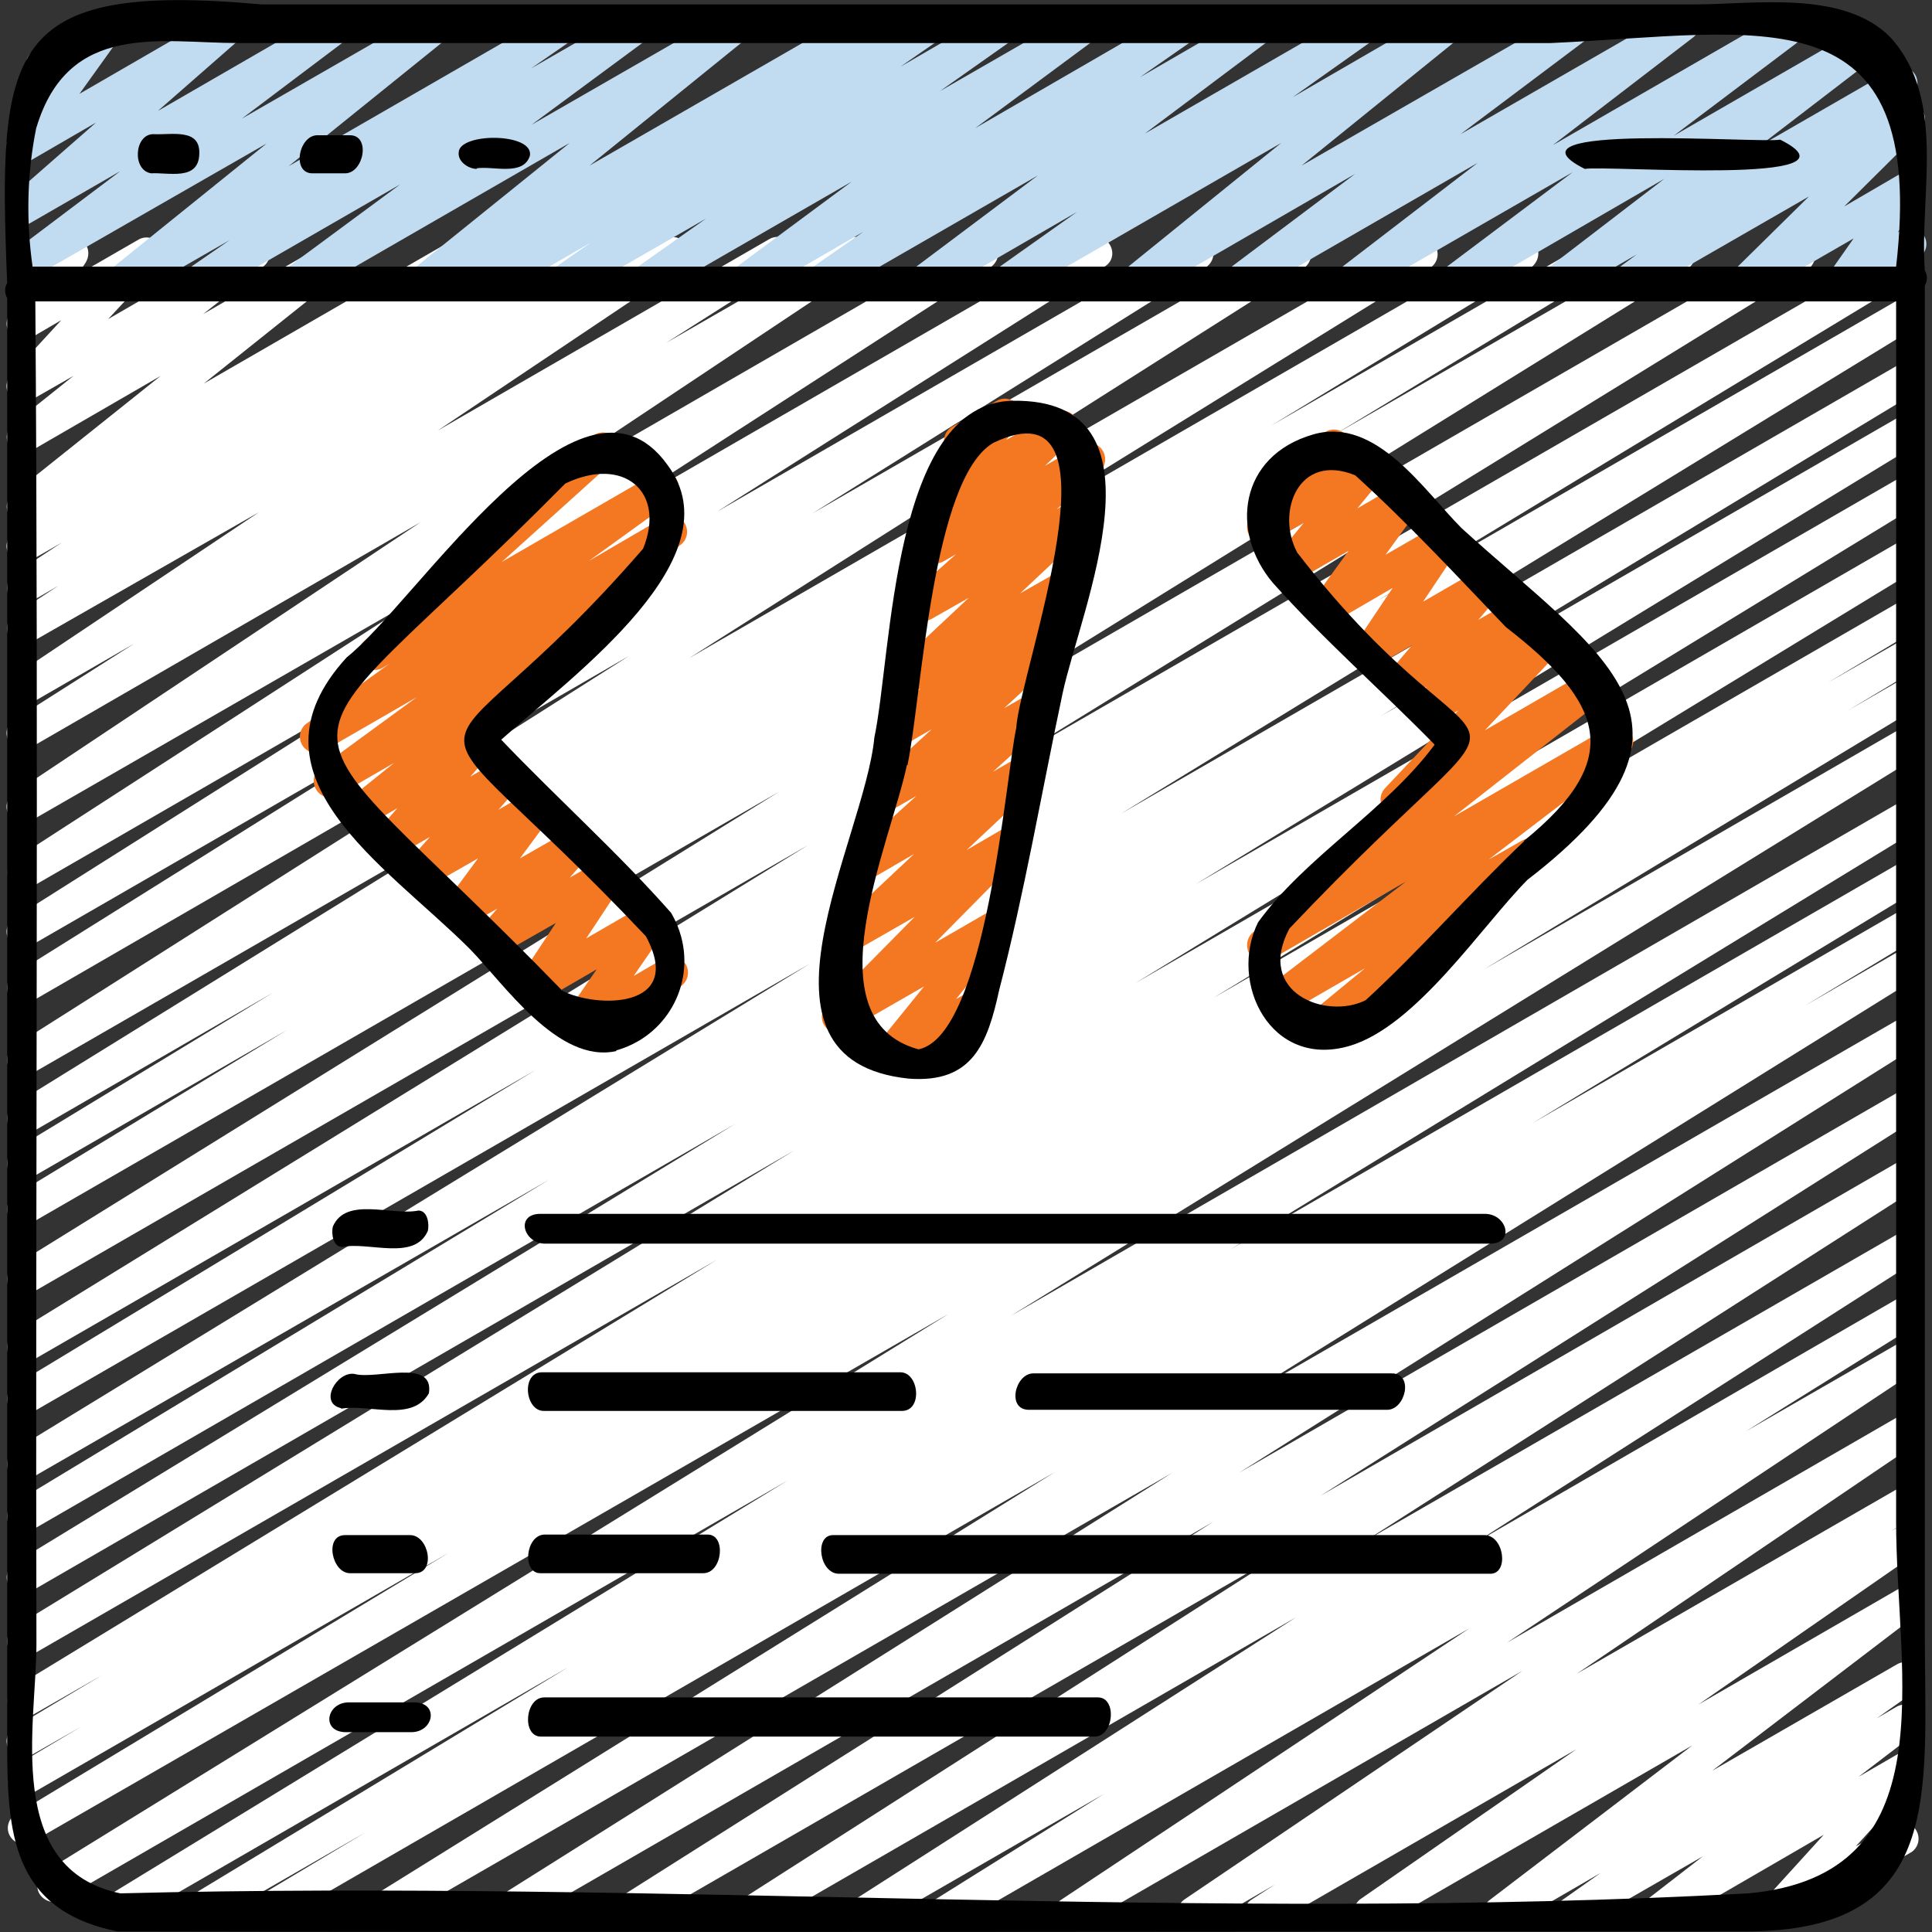 <?xml version="1.0" encoding="UTF-8"?>
<svg id="Layer_1" data-name="Layer 1" xmlns="http://www.w3.org/2000/svg" viewBox="0 0 35 35">
  <rect x="0" y="0" width="35" height="35" fill="#333333" stroke="none"/>
  <defs>
    <style>
      .cls-1 {
        fill: #f47721;
      }

      .cls-1, .cls-2, .cls-3, .cls-4 {
        stroke-width: 0px;
      }

      .cls-3 {
        fill: #fff;
      }

      .cls-4 {
        fill: #c1dbf0;
      }
    </style>
  </defs>
  <path class="cls-3" d="m4.8,34.92c-.16,0-.3-.13-.3-.29,0-.1.05-.2.14-.25l1.99-1.19-2.95,1.7c-.14.08-.32.02-.4-.12-.07-.13-.03-.3.1-.38l6.92-4.19-8.12,4.69c-.14.08-.32.04-.4-.1-.08-.14-.04-.32.1-.4l12.39-7.57-13.16,7.6c-.14.08-.32.02-.4-.12-.07-.13-.03-.3.1-.39l16.38-10.11L.58,33.37c-.14.08-.32.03-.4-.11-.08-.14-.03-.31.1-.39l7.85-4.74-7.57,4.37c-.15.07-.32,0-.39-.14-.06-.13-.02-.28.09-.36l1.21-.72-.91.52c-.14.08-.32.04-.4-.11-.08-.14-.04-.32.11-.4l1.59-.95-1.29.74c-.14.08-.32.02-.4-.13-.07-.13-.03-.3.1-.38l12.72-7.75L.56,29.99c-.14.08-.32.02-.4-.12-.07-.13-.03-.3.1-.39l14.13-8.64L.56,28.83c-.14.08-.32.03-.4-.11-.08-.14-.03-.31.1-.4l13.06-7.96L.56,27.73c-.14.08-.32.02-.4-.12-.07-.13-.03-.3.1-.38l9.69-5.86L.56,26.78c-.14.08-.32.02-.4-.12-.07-.13-.03-.3.1-.39l14.41-8.81L.56,25.6c-.14.08-.32.02-.4-.12-.07-.13-.03-.3.1-.38l9.45-5.72L.56,24.66c-.14.08-.32.02-.4-.12-.07-.13-.03-.3.1-.38l14.38-8.85L.56,23.43c-.14.08-.32.02-.4-.12-.07-.13-.03-.3.1-.38l13.86-8.59L.56,22.16c-.14.08-.32.02-.4-.12-.07-.13-.03-.3.1-.38l4.94-3-4.64,2.68c-.14.08-.32.02-.4-.12-.07-.14-.03-.31.1-.39l4.69-2.85-4.39,2.54c-.14.08-.32.02-.4-.12-.07-.13-.03-.3.1-.39l8.94-5.53L.56,19.46c-.14.08-.32.03-.4-.12-.07-.13-.03-.3.1-.39l11.14-7.07L.56,18.15c-.14.08-.32.02-.4-.12-.07-.13-.03-.3.1-.38l7.13-4.46-6.83,3.94c-.14.08-.32.04-.4-.1-.08-.14-.04-.32.1-.4l7.03-4.44-6.72,3.88c-.14.08-.32.02-.4-.12-.07-.13-.03-.3.09-.38l7.44-4.81L.56,14.87c-.14.08-.32.03-.4-.11-.08-.13-.04-.3.09-.39l7.37-4.91L.56,13.54c-.14.08-.32.03-.4-.11-.08-.14-.04-.31.1-.39l2.17-1.38-1.87,1.08c-.15.07-.32.01-.39-.13-.06-.13-.03-.28.08-.36l4.44-2.97L.56,11.64c-.14.08-.32.02-.4-.12-.07-.13-.03-.3.09-.38l.81-.53-.5.29c-.14.08-.32.03-.4-.11-.07-.13-.03-.3.09-.39l.87-.57-.56.32c-.14.08-.32.03-.4-.11-.08-.13-.04-.3.09-.39l.41-.28-.1.06c-.14.08-.32.03-.4-.11-.07-.12-.04-.28.07-.37l2.68-2.14-2.35,1.36c-.14.08-.32.03-.4-.11-.07-.12-.04-.28.07-.37l1.1-.88-.77.44c-.14.08-.32.03-.4-.11-.07-.11-.05-.25.04-.35l.91-.99-.55.32c-.14.08-.32.03-.4-.11-.06-.1-.05-.22.01-.31l.31-.45c-.06-.03-.1-.07-.13-.12-.08-.14-.03-.32.11-.4,0,0,0,0,0,0l.7-.4c.14-.08.32-.03.4.11.06.1.05.22-.01.32l-.15.22,1.11-.64c.14-.08.32-.03.4.11.06.11.05.25-.04.35l-.91.98,2.49-1.44c.14-.08.32-.03.4.11.07.12.04.28-.07.37l-1.1.87,2.36-1.36c.14-.08.32-.03.4.11.07.12.04.28-.07.37l-2.68,2.14,4.54-2.62c.14-.08.32-.03.4.12.07.13.03.3-.09.38l-.41.27,1.34-.77c.14-.08.32-.03.4.11.07.13.03.3-.09.39l-.87.57,1.86-1.07c.14-.08.32-.02.4.12.07.13.03.3-.09.38l-.82.53,1.79-1.03c.14-.08.32-.02.4.12.07.13.03.29-.09.38l-4.43,2.97,6.01-3.47c.14-.08.32-.03.4.11.08.13.03.31-.1.39l-2.17,1.38,3.27-1.88c.14-.08.32-.03.4.12.07.13.03.3-.09.38l-7.37,4.91,9.37-5.41c.14-.08.32-.03.4.11.07.13.03.3-.09.39l-7.45,4.81,9.2-5.31c.14-.08.32-.03.4.11.08.14.04.31-.1.39l-7.02,4.44,8.56-4.94c.14-.08.32-.02.4.12.07.13.03.3-.1.39l-7.13,4.46,8.6-4.96c.14-.08.32-.02.4.12.07.13.03.3-.09.39l-11.14,7.07,13.12-7.57c.14-.08.32-.02.4.12.07.13.03.3-.1.38l-8.94,5.53,10.46-6.04c.14-.08.32-.03.4.11.08.14.03.31-.1.4l-4.7,2.86,5.82-3.36c.14-.08.32-.02.4.12.07.14.03.31-.1.39l-4.95,3,6.07-3.5c.14-.08.32-.03.4.12.07.14.03.31-.1.39l-13.85,8.58,15.73-9.08c.14-.08.32-.02.4.12.07.13.03.3-.1.39l-14.39,8.86,15.75-9.09c.14-.08.32-.02.4.12.07.14.03.31-.1.39l-9.45,5.72,9.45-5.46c.14-.08.32-.02.4.12.07.13.03.3-.1.39l-14.4,8.81,14.1-8.14c.14-.08.32-.02.4.12.07.14.03.31-.1.39l-9.69,5.86,9.39-5.42c.14-.08.32-.02.4.12.07.13.03.3-.1.39l-13.05,7.96,12.75-7.36c.14-.08.32-.03.4.11.08.14.03.31-.1.4l-14.14,8.64,13.83-7.99c.14-.08.32-.02.4.13.07.13.03.3-.1.38l-12.72,7.75,12.42-7.17c.14-.08.32-.02.4.12.07.14.03.3-.1.39l-1.59.95,1.29-.74c.14-.08.32-.02.4.12.07.14.03.3-.1.39l-1.22.73.92-.53c.14-.08.32-.02.4.12.07.13.03.3-.1.38l-7.83,4.73,7.53-4.35c.14-.08.32-.02.4.12.07.13.03.3-.1.39l-16.39,10.11,16.08-9.29c.14-.08.32-.02.4.12.07.13.03.3-.1.39l-12.39,7.57,12.09-6.98c.14-.08.32-.04.4.1.08.14.04.32-.1.4h0l-6.93,4.2,6.63-3.83c.14-.08.32-.03.4.11.08.14.03.31-.1.39l-1.99,1.2,1.69-.98c.14-.08.32-.02.4.12.07.13.03.3-.1.38l-12.4,7.71,12.1-6.98c.14-.08.32-.02.4.12.07.13.03.3-.09.38l-12.25,7.71,11.95-6.9c.14-.08.32-.04.4.1.08.14.04.32-.1.4h0l-10.78,6.82,10.47-6.05c.14-.08.32-.03.4.11.08.13.03.31-.1.39l-9.96,6.37,9.66-5.57c.14-.08.32-.02.4.12.07.13.03.3-.09.38l-7.99,5.11,7.68-4.44c.14-.08.32-.02.4.12.07.13.03.3-.1.38l-3.06,1.91,2.76-1.59c.14-.08.32-.03.4.11.08.13.04.3-.09.39l-7.4,4.92,7.08-4.09c.14-.08.32-.03.4.12.07.13.03.3-.09.38l-6.12,4.15,5.81-3.35c.14-.08.32-.03.4.11.08.14.04.31-.1.39l-.42.27.12-.07c.14-.08.32-.03.4.11.07.13.04.3-.09.38l-3.92,2.72,3.6-2.08c.14-.08.32-.03.4.11.07.13.04.29-.08.37l-3.67,2.8,3.35-1.93c.14-.08.32-.03.4.11.08.13.04.3-.09.39l-.68.48.36-.21c.14-.08.32-.03.4.11.07.13.04.29-.07.38l-1.02.78.69-.4c.14-.08.32-.03.4.11.06.11.05.25-.04.34l-1.1,1.21.68-.39c.14-.09.32-.05.41.09.09.14.05.32-.09.41,0,0-.01,0-.02.01l-2.3,1.33c-.14.08-.32.03-.4-.11-.06-.11-.05-.25.04-.34l1.1-1.21-2.88,1.67c-.14.08-.32.03-.4-.11-.07-.13-.04-.29.07-.38l1.02-.79-2.21,1.27c-.14.08-.32.03-.4-.11-.07-.13-.04-.3.08-.38l.68-.48-1.69.98c-.14.08-.32.03-.4-.11-.07-.13-.04-.29.08-.38l3.67-2.8-5.7,3.29c-.14.08-.32.02-.4-.12-.07-.13-.03-.29.08-.38l3.92-2.72-5.58,3.22c-.14.08-.32.03-.4-.11-.08-.13-.03-.31.1-.39l.42-.27-1.33.77c-.14.08-.32.03-.4-.11-.07-.13-.04-.3.09-.39l6.12-4.14-8.05,4.65c-.14.08-.32.03-.4-.11-.07-.13-.04-.3.09-.39l7.4-4.92-9.39,5.42c-.14.08-.32.02-.4-.12-.07-.13-.03-.3.1-.38l3.07-1.92-4.2,2.42c-.14.08-.32.03-.4-.12-.07-.13-.03-.3.09-.39l7.99-5.11-9.72,5.61c-.14.08-.32.03-.4-.12-.07-.13-.03-.3.09-.39l9.96-6.37-11.91,6.87c-.14.08-.32.03-.4-.12-.07-.13-.03-.3.1-.39l10.78-6.82-12.68,7.32c-.14.08-.32.02-.4-.12-.07-.13-.03-.3.09-.38l12.25-7.71-14.23,8.21c-.14.08-.32.03-.4-.12-.07-.14-.03-.31.1-.39l12.4-7.71-14.23,8.22s-.1.04-.15.04h0Z"/>
  <path class="cls-4" d="m2.13,5.45c-.16,0-.3-.13-.3-.29,0-.09.04-.17.11-.23l2.89-2.33L.56,5.05c-.14.08-.32.02-.4-.12-.06-.12-.03-.28.07-.36l1.95-1.47-1.63.94c-.14.08-.32.03-.4-.11-.07-.12-.05-.28.06-.37l1.53-1.34-1.19.69c-.14.08-.32.03-.4-.11-.06-.1-.05-.22.02-.32l.76-1.06-.03.02c-.14.08-.32.02-.4-.12-.07-.14-.03-.3.1-.39L1.82.21c.14-.08.32-.03.4.11.06.1.05.22-.02.32l-.76,1.06L4.05.19c.14-.08.32-.03.4.11.07.12.05.28-.06.37l-1.53,1.34L6.01.19c.14-.08.32-.03.4.11.07.13.04.29-.08.38l-1.95,1.47L7.79.19c.14-.08.32-.03.4.11.07.13.04.28-.07.38l-2.89,2.33L10.12.19c.14-.08.32-.03.4.11.07.13.04.3-.09.38l-.81.56,1.83-1.05c.14-.08.32-.03.4.11.07.13.04.29-.08.38l-2.14,1.58L13.23.19c.14-.08.32-.03.4.11.07.12.04.28-.07.37l-2.88,2.33L15.56.19c.14-.08.32-.03.4.12.07.13.03.3-.09.38l-.07.05.95-.55c.14-.08.32-.03.4.11.07.13.04.3-.09.39l-.75.52,1.76-1.02c.14-.08.32-.03.4.12.07.13.04.29-.08.38l-1.36.96,2.52-1.45c.14-.08.32-.03.4.11.07.13.04.29-.08.38l-2.2,1.63L21.35.19c.14-.08.32-.03.4.12.07.13.04.29-.08.38l-1.02.71,2.09-1.21c.14-.08.32-.03.4.11.07.13.04.29-.08.38l-2.32,1.74L24.61.19c.14-.08.32-.03.4.11.07.13.04.3-.08.39l-1.51,1.07,2.71-1.57c.14-.08.32-.03.4.11.07.12.04.28-.07.37l-2.88,2.33L28.47.19c.14-.08.32-.03.4.11.07.13.04.29-.08.38l-2.33,1.75L30.35.19c.14-.08.32-.03.4.11.07.13.04.29-.08.38l-2.54,1.95L32.36.19c.14-.08.32-.03.4.11.07.13.04.29-.08.38l-2.36,1.78,3.38-1.95c.14-.08.32-.03.4.11.07.13.04.29-.08.38l-2.15,1.65,2.43-1.4c.14-.08.32-.03.4.11.07.13.04.3-.08.39l-.38.27.2-.11c.14-.08.32-.03.4.11.06.11.04.26-.05.35l-1.38,1.37,1.03-.6c.14-.08.32-.03.4.11.06.1.05.22-.01.32l-.45.64.06-.04c.14-.09.32-.05.41.09.09.14.05.32-.09.41,0,0-.01,0-.02.01l-1.22.7c-.14.08-.32.03-.4-.11-.06-.1-.05-.22.01-.31l.45-.64-1.84,1.06c-.14.08-.32.03-.4-.11-.06-.11-.04-.26.05-.35l1.38-1.36-3.18,1.83c-.14.08-.32.03-.4-.11-.07-.13-.04-.3.08-.39l.38-.28-1.33.77c-.14.08-.32.03-.4-.11-.07-.13-.04-.29.08-.38l2.15-1.65-3.71,2.15c-.14.08-.32.03-.4-.11-.07-.13-.04-.29.08-.38l2.37-1.78-3.94,2.27c-.14.08-.32.03-.4-.11-.07-.13-.04-.29.08-.38l2.54-1.95-4.23,2.44c-.14.08-.32.03-.4-.11-.07-.13-.04-.29.08-.38l2.33-1.75-3.89,2.25c-.14.08-.32.03-.4-.11-.07-.12-.04-.28.07-.37l2.88-2.33-4.89,2.82c-.14.08-.32.03-.4-.11-.07-.13-.04-.3.08-.39l1.51-1.07-2.71,1.57c-.14.08-.32.03-.4-.11-.07-.13-.04-.29.08-.38l2.32-1.74-3.87,2.23c-.14.08-.32.03-.4-.11-.08-.13-.04-.3.09-.39l1.02-.71-2.09,1.21c-.14.08-.32.03-.4-.11-.07-.13-.04-.29.08-.38l2.2-1.63-3.68,2.12c-.14.08-.32.03-.4-.11-.07-.13-.04-.3.08-.38l1.36-.96-2.52,1.45c-.14.08-.32.04-.4-.1-.08-.13-.04-.31.09-.4l.75-.52-1.76,1.02c-.14.08-.32.04-.4-.1-.08-.14-.04-.31.09-.4l.07-.05-.95.55c-.14.08-.32.03-.4-.11-.07-.13-.04-.29.07-.38l2.89-2.33-4.89,2.82c-.14.08-.32.03-.4-.11-.07-.13-.04-.29.08-.38l2.14-1.58-3.59,2.07c-.14.08-.32.03-.4-.11-.07-.13-.04-.3.09-.39l.81-.56-1.83,1.05s-.09.04-.15.04h0Z"/>
  <path class="cls-1" d="m10.46,18.89c-.16,0-.3-.13-.3-.29,0-.06.02-.12.05-.17l.6-.87-1,.58c-.14.08-.32.03-.4-.11-.06-.1-.05-.22,0-.31l.66-1-1.07.61c-.14.08-.32.03-.4-.11-.06-.11-.05-.24.04-.34l.37-.42-.56.32c-.14.08-.32.03-.4-.11-.06-.1-.05-.23.02-.32l.59-.8-.91.52c-.14.08-.32.03-.4-.11-.06-.11-.05-.25.03-.34l.41-.46-.6.35c-.14.08-.32.03-.4-.11-.06-.11-.05-.25.04-.34l.37-.42-.55.32c-.14.08-.32.03-.4-.11-.07-.12-.04-.28.07-.37l.82-.66-1.02.59c-.14.08-.32.03-.4-.12-.07-.13-.04-.29.08-.38l1.75-1.28-1.68.97c-.14.08-.32.03-.4-.11-.07-.13-.04-.29.08-.38l1.51-1.09-.13.08c-.14.08-.32.02-.4-.12-.06-.12-.04-.26.05-.35l3.05-2.74h0c-.08-.15-.03-.33.11-.42l1.04-.6c.14-.08.32-.02.4.12.06.12.04.26-.05.35l-2.04,1.84,2.77-1.6c.14-.08.32-.03.4.11.07.13.04.29-.08.38l-1.51,1.09,1.34-.78c.14-.08.32-.03.4.11.07.13.04.29-.08.38l-1.93,1.41c.16-.02.31.1.33.26.01.1-.03.2-.11.26l-1.78,1.42s.04.03.05.05c.09.11.09.27,0,.38l-.37.42.55-.32c.14-.08.32-.03.4.11.06.11.05.24-.03.34l-.41.47.6-.35c.14-.08.32-.03.4.11.06.1.05.23-.02.32l-.59.8.91-.52c.14-.08.32-.03.4.11.06.11.05.25-.04.34l-.37.42.56-.32c.14-.08.32-.03.4.11.06.1.05.22,0,.31l-.66,1,1.07-.62c.14-.08.32-.03.4.11.06.1.05.22-.01.32l-.6.87.55-.32c.14-.08.32-.02.4.12.07.14.03.3-.1.39l-1.69.98s-.1.04-.15.04h0Z"/>
  <path class="cls-1" d="m23.84,18.95c-.16,0-.29-.13-.29-.3,0-.09.04-.17.11-.23l1.07-.88-1.44.83c-.14.08-.32.04-.4-.1-.08-.13-.04-.3.08-.39l2.5-1.91-2.44,1.41c-.14.08-.32.03-.4-.11-.07-.13-.04-.29.07-.38l2.71-2.13c-.15.06-.32-.02-.38-.17-.04-.11-.02-.22.06-.31l1.33-1.41-.4.23c-.14.08-.32.03-.4-.11-.07-.11-.05-.26.04-.35l.19-.2-.31.18c-.14.08-.32.03-.4-.11-.06-.11-.05-.24.03-.34l.41-.48-.61.35c-.14.08-.32.03-.4-.11-.06-.1-.05-.22.01-.31l.65-.97-1.03.6c-.14.08-.32.03-.4-.11-.06-.1-.05-.23.02-.32l.61-.84-.94.54c-.14.08-.32.03-.4-.11-.06-.11-.05-.24.03-.33l.5-.61-.59.34c-.14.08-.32.03-.4-.11-.06-.11-.05-.25.03-.34l.36-.41c-.15-.06-.22-.24-.16-.39.03-.06.07-.11.12-.14l1.04-.6c.14-.08.32-.03.4.11.06.11.05.24-.03.34l-.12.14.45-.26c.14-.08.32-.03.4.11.06.11.05.24-.03.34l-.5.61.74-.43c.14-.08.32-.03.4.11.06.1.05.23-.02.32l-.61.84.94-.54c.12-.07.27-.05.36.05.09.1.11.25.03.37l-.65.97,1.04-.6c.14-.08.32-.03.4.11.06.11.05.24-.03.34l-.41.48.61-.35c.14-.08.32-.03.4.11.07.11.05.26-.04.35l-.19.2.31-.18c.14-.08.32-.03.4.11.06.11.05.25-.04.35l-1.33,1.41,1.8-1.04c.14-.08.32-.03.4.11.07.13.04.29-.07.38l-2.69,2.11,2.81-1.62c.14-.08.32-.03.4.11.07.13.04.29-.08.38l-2.5,1.91.6-.34c.14-.08.32-.03.4.11.07.12.04.28-.07.37l-2.15,1.76s.03.03.04.05c.08.14.03.32-.11.4l-1.69.97s-.1.04-.15.04h0Z"/>
  <path class="cls-1" d="m16.07,19.46c-.16,0-.29-.13-.29-.3,0-.07.02-.13.07-.19l.89-1.1-1.41.81c-.14.08-.32.03-.4-.11-.07-.11-.05-.26.05-.35l1.59-1.61-.96.55c-.14.08-.32.04-.41-.1-.07-.12-.05-.28.06-.37l1.3-1.22-.67.39c-.14.08-.32.03-.4-.12-.06-.12-.04-.26.05-.36l1.06-.96-.47.27c-.14.08-.32.03-.4-.11-.07-.12-.04-.27.05-.36l1.1-1.01-.5.29c-.14.08-.32.03-.4-.11-.07-.12-.04-.28.06-.37l.64-.55-.09.05c-.14.08-.32.04-.4-.1-.07-.12-.05-.28.06-.37l1.3-1.22-.67.38c-.14.08-.32.03-.4-.11-.07-.12-.05-.28.06-.37l.78-.69-.21.12c-.14.09-.32.04-.41-.1-.07-.12-.05-.28.05-.37l.52-.5c-.15.06-.32-.02-.38-.17-.03-.09-.02-.19.04-.27l.36-.49c-.07-.02-.12-.07-.15-.13-.08-.14-.03-.32.11-.4l.81-.47c.14-.08.32-.03.4.11.06.1.05.23-.02.32l-.21.28.86-.49c.14-.08.32-.04.4.1.07.12.05.27-.05.37l-.51.49.65-.38c.14-.08.32-.03.4.11.07.12.05.28-.06.37l-.78.69.29-.17c.14-.08.32-.04.41.1.07.12.05.28-.06.37l-1.3,1.22.67-.38c.14-.08.32-.03.4.11.07.12.04.28-.06.37l-.64.55.09-.05c.14-.08.32-.03.4.11.07.12.04.27-.05.36l-1.1,1.01.51-.29c.14-.08.32-.03.4.12.06.12.04.26-.05.36l-1.06.96.47-.27c.14-.08.32-.04.41.1.07.12.05.28-.06.37l-1.3,1.22.67-.39c.14-.08.32-.03.4.11.07.11.05.26-.05.35l-1.59,1.61.9-.52c.14-.08.32-.03.4.11.06.11.05.24-.03.33l-.89,1.1.21-.12c.14-.09.32-.05.41.09.09.14.05.32-.09.41,0,0-.01,0-.02.01l-1.59.92s-.1.04-.15.04h0Z"/>
  <g>
    <path class="cls-2" d="m34.87,5.17c.05-.08.05-.19,0-.27-.1-1.38.4-3.09-.62-4.22-.85-.87-2.47-.6-3.56-.6H4.74C.08-.34-.04.89.13,5.13c-.05.08-.05.18,0,.27v26.15c0,1.63.07,3.05,2,3.44,9.82.02,19.66,0,29.49,0,3.62,0,3.25-2.49,3.25-5.4V5.17ZM.66,2.31C1.24.38,2.92.78,4.32.78h23.77c3.8-.17,6.84-.99,6.26,4.05H.59c-.12-.84-.1-1.7.07-2.53Zm31.01,31.99c-9.78.53-19.69-.25-29.49,0-2.12-.44-1.52-3.07-1.52-4.51-.02-8.11.04-16.22-.02-24.33h33.71v22.11c0,2.78.95,6.39-2.67,6.73Z"/>
    <path class="cls-2" d="m11.16,19.03c.9-.25,1.42-1.17,1.18-2.06-.04-.15-.1-.29-.18-.43-.96-1.09-2.07-2.08-3.08-3.14,1.32-1.18,4.27-3.31,3.01-4.98-1.58-2.2-4.54,2.48-5.81,3.49-1.96,2.14.71,3.76,2.23,5.28.62.63,1.6,2.09,2.66,1.85Zm-.99-1.1c-5.45-5.61-5.4-3.63.07-9.17,1.06-.51,1.83.15,1.41,1.18-4.06,4.69-4.59,2.11.05,7.02.72,1.33-.91,1.31-1.53.98Z"/>
    <path class="cls-2" d="m26.48,9.57c-.68-.68-1.55-2.03-2.69-1.7-1.35.39-1.51,1.77-.73,2.69.91,1.02,1.97,1.95,2.93,2.93-.89,1.2-2.34,2.03-3.2,3.22-.54,1.1.23,2.65,1.65,2.24,1.21-.35,2.4-2.17,3.23-3.01,3.67-2.83,1.35-4.06-1.19-6.37h0Zm1.13,5.67c-.98.93-1.89,1.98-2.87,2.88-.72.36-2-.14-1.38-1.3,4.83-5.1,3.82-2.05.14-6.81-.39-.73.02-1.82,1.05-1.4.94.85,1.85,1.83,2.73,2.75,1.77,1.37,2.17,2.38.33,3.87h0Z"/>
    <path class="cls-2" d="m16.46,19.54c1.16.09,1.43-.64,1.64-1.6.46-1.77.77-3.59,1.15-5.38.33-1.54,2.01-5.34-.9-5.3-2.19.03-2.19,4.58-2.51,6.1-.18,1.88-2.52,5.85.62,6.18h0Zm-.02-5.68c.26-1.23.44-5.2,1.56-5.84,2.46-1.17.47,4.15.41,5.17-.19.87-.54,5.57-1.77,5.82-1.97-.54-.52-3.7-.21-5.15h0Z"/>
    <path class="cls-2" d="m2.73,3.14c.32-.02.86.14.88-.34.03-.49-.51-.35-.83-.37-.35,0-.39.66-.04.71Z"/>
    <path class="cls-2" d="m5.66,3.14h.59c.34,0,.47-.69.09-.69h-.59c-.34,0-.47.69-.09.69Z"/>
    <path class="cls-2" d="m8.63,3.05c.3-.05.85.15.97-.23.07-.42-1.28-.42-1.29-.06-.02.17.18.3.33.3Z"/>
    <path class="cls-2" d="m28.71,3.06c.39-.07,5.21.31,3.54-.53-.39.07-5.21-.31-3.54.53Z"/>
    <path class="cls-2" d="m6.2,22.59c.48-.1,1.31.26,1.55-.29.03-.12,0-.37-.17-.37-.48.1-1.31-.26-1.55.29-.03.12,0,.37.17.37Z"/>
    <path class="cls-2" d="m6.18,25.52c.5-.09,1.29.25,1.59-.28.1-.64-.96-.24-1.35-.35-.32-.05-.65.53-.24.62Z"/>
    <path class="cls-2" d="m16.31,24.86h-6.49c-.38,0-.31.7.03.7h6.49c.38,0,.31-.7-.03-.7Z"/>
    <path class="cls-2" d="m19.89,30.75h-10.03c-.35,0-.41.71-.06.71h10.03c.35,0,.41-.71.06-.71h0Z"/>
    <path class="cls-2" d="m7.43,27.81h-1.18c-.38,0-.24.69.09.69h1.18c.38,0,.25-.69-.09-.69Z"/>
    <path class="cls-2" d="m7.5,30.84h-1.18c-.41,0-.51.54-.05.54h1.18c.41,0,.51-.54.05-.54Z"/>
    <path class="cls-2" d="m26.9,21.99H9.79c-.46,0-.31.54.09.54h17.11c.46,0,.31-.54-.09-.54h0Z"/>
    <path class="cls-2" d="m25.13,25.54c.33,0,.49-.66.08-.66h-6.49c-.33,0-.49.66-.08.66h6.49Z"/>
    <path class="cls-2" d="m9.87,27.8c-.35,0-.42.7-.08.7h2.95c.35,0,.42-.7.08-.7h-2.95Z"/>
    <path class="cls-2" d="m26.89,27.81h-11.8c-.34,0-.25.7.11.7h11.8c.34,0,.25-.7-.11-.7h0Z"/>
  </g>
</svg>